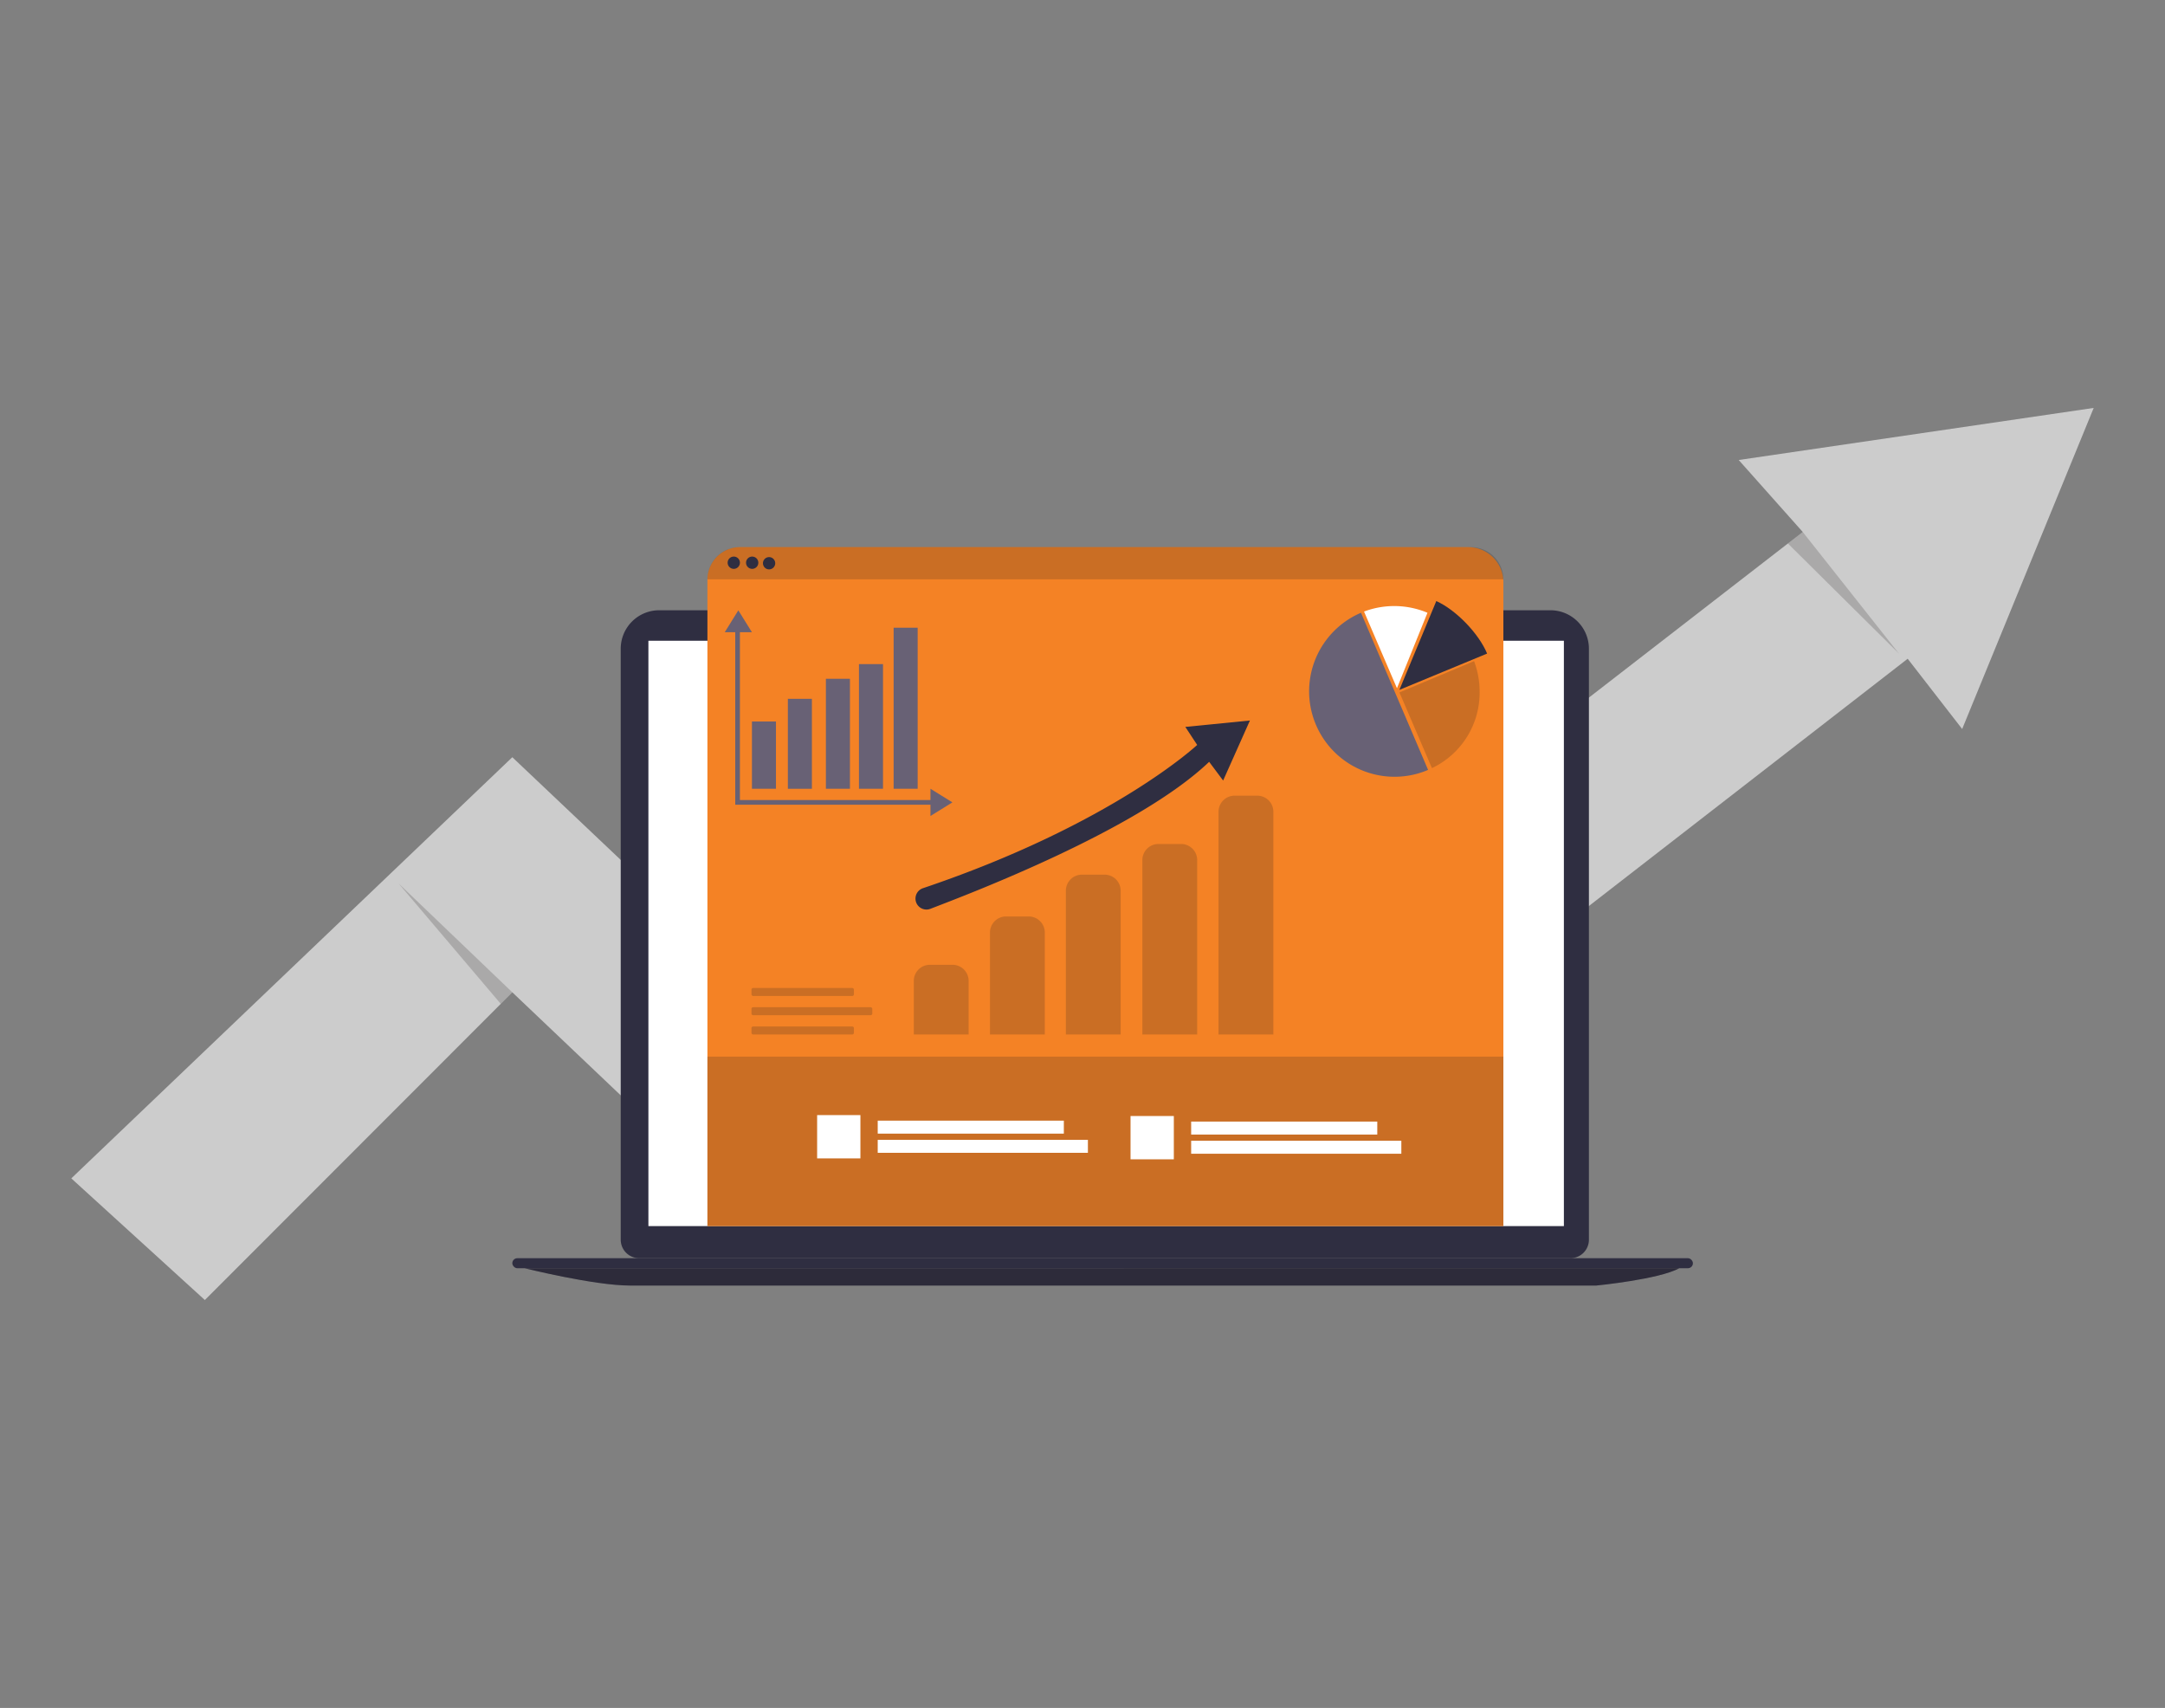 <svg id="b82d7823-c3b0-4aaa-bd32-f9c4bb160744" data-name="Layer 1" xmlns="http://www.w3.org/2000/svg" width="865.76" height="682.89" viewBox="0 0 865.76 682.89"><rect x="0" y="0" width="865.76" height="682.89" fill="#808080" stroke="none"/><polygon points="762.86 263.39 470.34 490.24 303.25 490.24 204.87 396.76 81.92 519.79 28.51 471.15 204.87 302.76 384.7 473.06 720.9 212.7 695.29 183.92 837.25 163.1 784.65 291.48 762.86 263.39" fill="#ccc"/><polygon points="714.96 217.3 720.9 212.7 759.35 261.31 714.96 217.3" fill="#231f20" opacity="0.2"/><polygon points="200.25 401.38 159.35 353.18 204.87 396.76 200.25 401.38" fill="#231f20" opacity="0.2"/><path d="M263.6,244H620a15.39,15.39,0,0,1,15.39,15.39V495.67a7.4,7.4,0,0,1-7.4,7.4H255.62a7.4,7.4,0,0,1-7.4-7.4V259.42A15.39,15.39,0,0,1,263.6,244Z" fill="#2f2e41"/><rect x="259.29" y="256.19" width="366.09" height="234.04" fill="#fff"/><rect x="204.87" y="503.07" width="472.11" height="4.01" rx="2" fill="#2f2e41"/><path d="M209.82,507.08S237.56,514,251.93,514H638.34s25.26-2.48,33.19-6.94Z" fill="#2f2e41"/><path d="M209.82,507.08S237.56,514,251.93,514H638.34s25.26-2.48,33.19-6.94Z" fill="#231f20" opacity="0.2"/><path d="M296,218.76H587.11a14.07,14.07,0,0,1,14.07,14.07V490.24a0,0,0,0,1,0,0H282.89a0,0,0,0,1,0,0V231.83A13.07,13.07,0,0,1,296,218.76Z" fill="#f48225" data-secondary="true"/><path d="M295.77,218.76H588.3a12.88,12.88,0,0,1,12.88,12.88v0a0,0,0,0,1,0,0H282.89a0,0,0,0,1,0,0v0A12.88,12.88,0,0,1,295.77,218.76Z" fill="#231f20" opacity="0.2"/><circle cx="293.43" cy="224.99" r="2.46" fill="#2f2e41"/><circle cx="300.79" cy="224.99" r="2.46" fill="#2f2e41"/><circle cx="307.55" cy="225.2" r="2.46" fill="#2f2e41"/><rect x="282.89" y="422.48" width="318.29" height="67.76" fill="#231f20" opacity="0.2"/><rect x="326.76" y="445.85" width="17.31" height="17.31" fill="#fff"/><rect x="350.99" y="448.07" width="74.43" height="5.19" fill="#fff"/><rect x="350.99" y="455.74" width="84.05" height="5.19" fill="#fff"/><rect x="452.09" y="446.22" width="17.31" height="17.31" fill="#fff"/><rect x="476.33" y="448.44" width="74.43" height="5.19" fill="#fff"/><rect x="476.33" y="456.11" width="84.05" height="5.19" fill="#fff"/><path d="M371.85,385.75h9.06a6.43,6.43,0,0,1,6.43,6.43v21.44a0,0,0,0,1,0,0H365.42a0,0,0,0,1,0,0V392.18A6.43,6.43,0,0,1,371.85,385.75Z" fill="#231f20" opacity="0.2"/><path d="M402.31,366.43h9.06a6.43,6.43,0,0,1,6.43,6.43v40.76a0,0,0,0,1,0,0H395.88a0,0,0,0,1,0,0V372.85A6.43,6.43,0,0,1,402.31,366.43Z" fill="#231f20" opacity="0.2"/><path d="M432.65,349.71h9.06a6.43,6.43,0,0,1,6.43,6.43v57.48a0,0,0,0,1,0,0H426.23a0,0,0,0,1,0,0V356.14A6.43,6.43,0,0,1,432.65,349.71Z" fill="#231f20" opacity="0.2"/><path d="M463.25,337.45h9.06a6.43,6.43,0,0,1,6.43,6.43v69.74a0,0,0,0,1,0,0H456.82a0,0,0,0,1,0,0V343.87A6.43,6.43,0,0,1,463.25,337.45Z" fill="#231f20" opacity="0.2"/><path d="M493.71,318.13h9.06a6.43,6.43,0,0,1,6.43,6.43v89.06a0,0,0,0,1,0,0H487.28a0,0,0,0,1,0,0V324.55A6.43,6.43,0,0,1,493.71,318.13Z" fill="#231f20" opacity="0.2"/><path d="M571.08,307.83A34.15,34.15,0,1,1,544.25,245Z" fill="#686175" data-primary="true"/><path d="M570.83,245a34.28,34.28,0,0,0-25.37-.48l13.17,30.65Z" fill="#fff"/><path d="M589.46,264.35a34.14,34.14,0,0,1,2.22,12.13,33.36,33.36,0,0,1-19.06,30.64l-13-30.26Z" fill="#231f20" opacity="0.2"/><path d="M594.68,261.32c-3.31-8-12.41-17.44-20.32-21L559.6,275.83Z" fill="#2f2e41"/><path d="M483.53,304.6c-28.53,27.29-96,52.82-111.5,58.78a4.38,4.38,0,0,1-5.17-1.62h0a4.38,4.38,0,0,1,2.22-6.63c75.86-25.6,109.66-57.28,109.66-57.28L474,290.64l25.83-2.56-10.71,24Z" fill="#2f2e41"/><polygon points="377.78 321.75 294.01 321.75 294.01 250.98 295.88 250.98 295.88 319.88 377.78 319.88 377.78 321.75" fill="#686175" data-primary="true"/><polygon points="289.81 252.79 300.69 252.79 295.25 244.03 289.81 252.79" fill="#686175" data-primary="true"/><polygon points="372.08 315.37 372.08 326.26 380.85 320.81 372.08 315.37" fill="#686175" data-primary="true"/><rect x="357.35" y="250.98" width="9.61" height="64.39" fill="#686175" data-primary="true"/><rect x="343.49" y="265.53" width="9.61" height="49.84" fill="#686175" data-primary="true"/><rect x="330.27" y="271.4" width="9.61" height="43.97" fill="#686175" data-primary="true"/><rect x="315.06" y="279.41" width="9.61" height="35.97" fill="#686175" data-primary="true"/><rect x="300.69" y="288.48" width="9.61" height="26.89" fill="#686175" data-primary="true"/><rect x="300.5" y="395.02" width="40.97" height="3.21" rx="0.66" fill="#231f20" opacity="0.2"/><rect x="300.5" y="410.41" width="40.97" height="3.21" rx="0.66" fill="#231f20" opacity="0.2"/><rect x="300.5" y="402.71" width="48.32" height="3.21" rx="0.66" fill="#231f20" opacity="0.2"/></svg>
